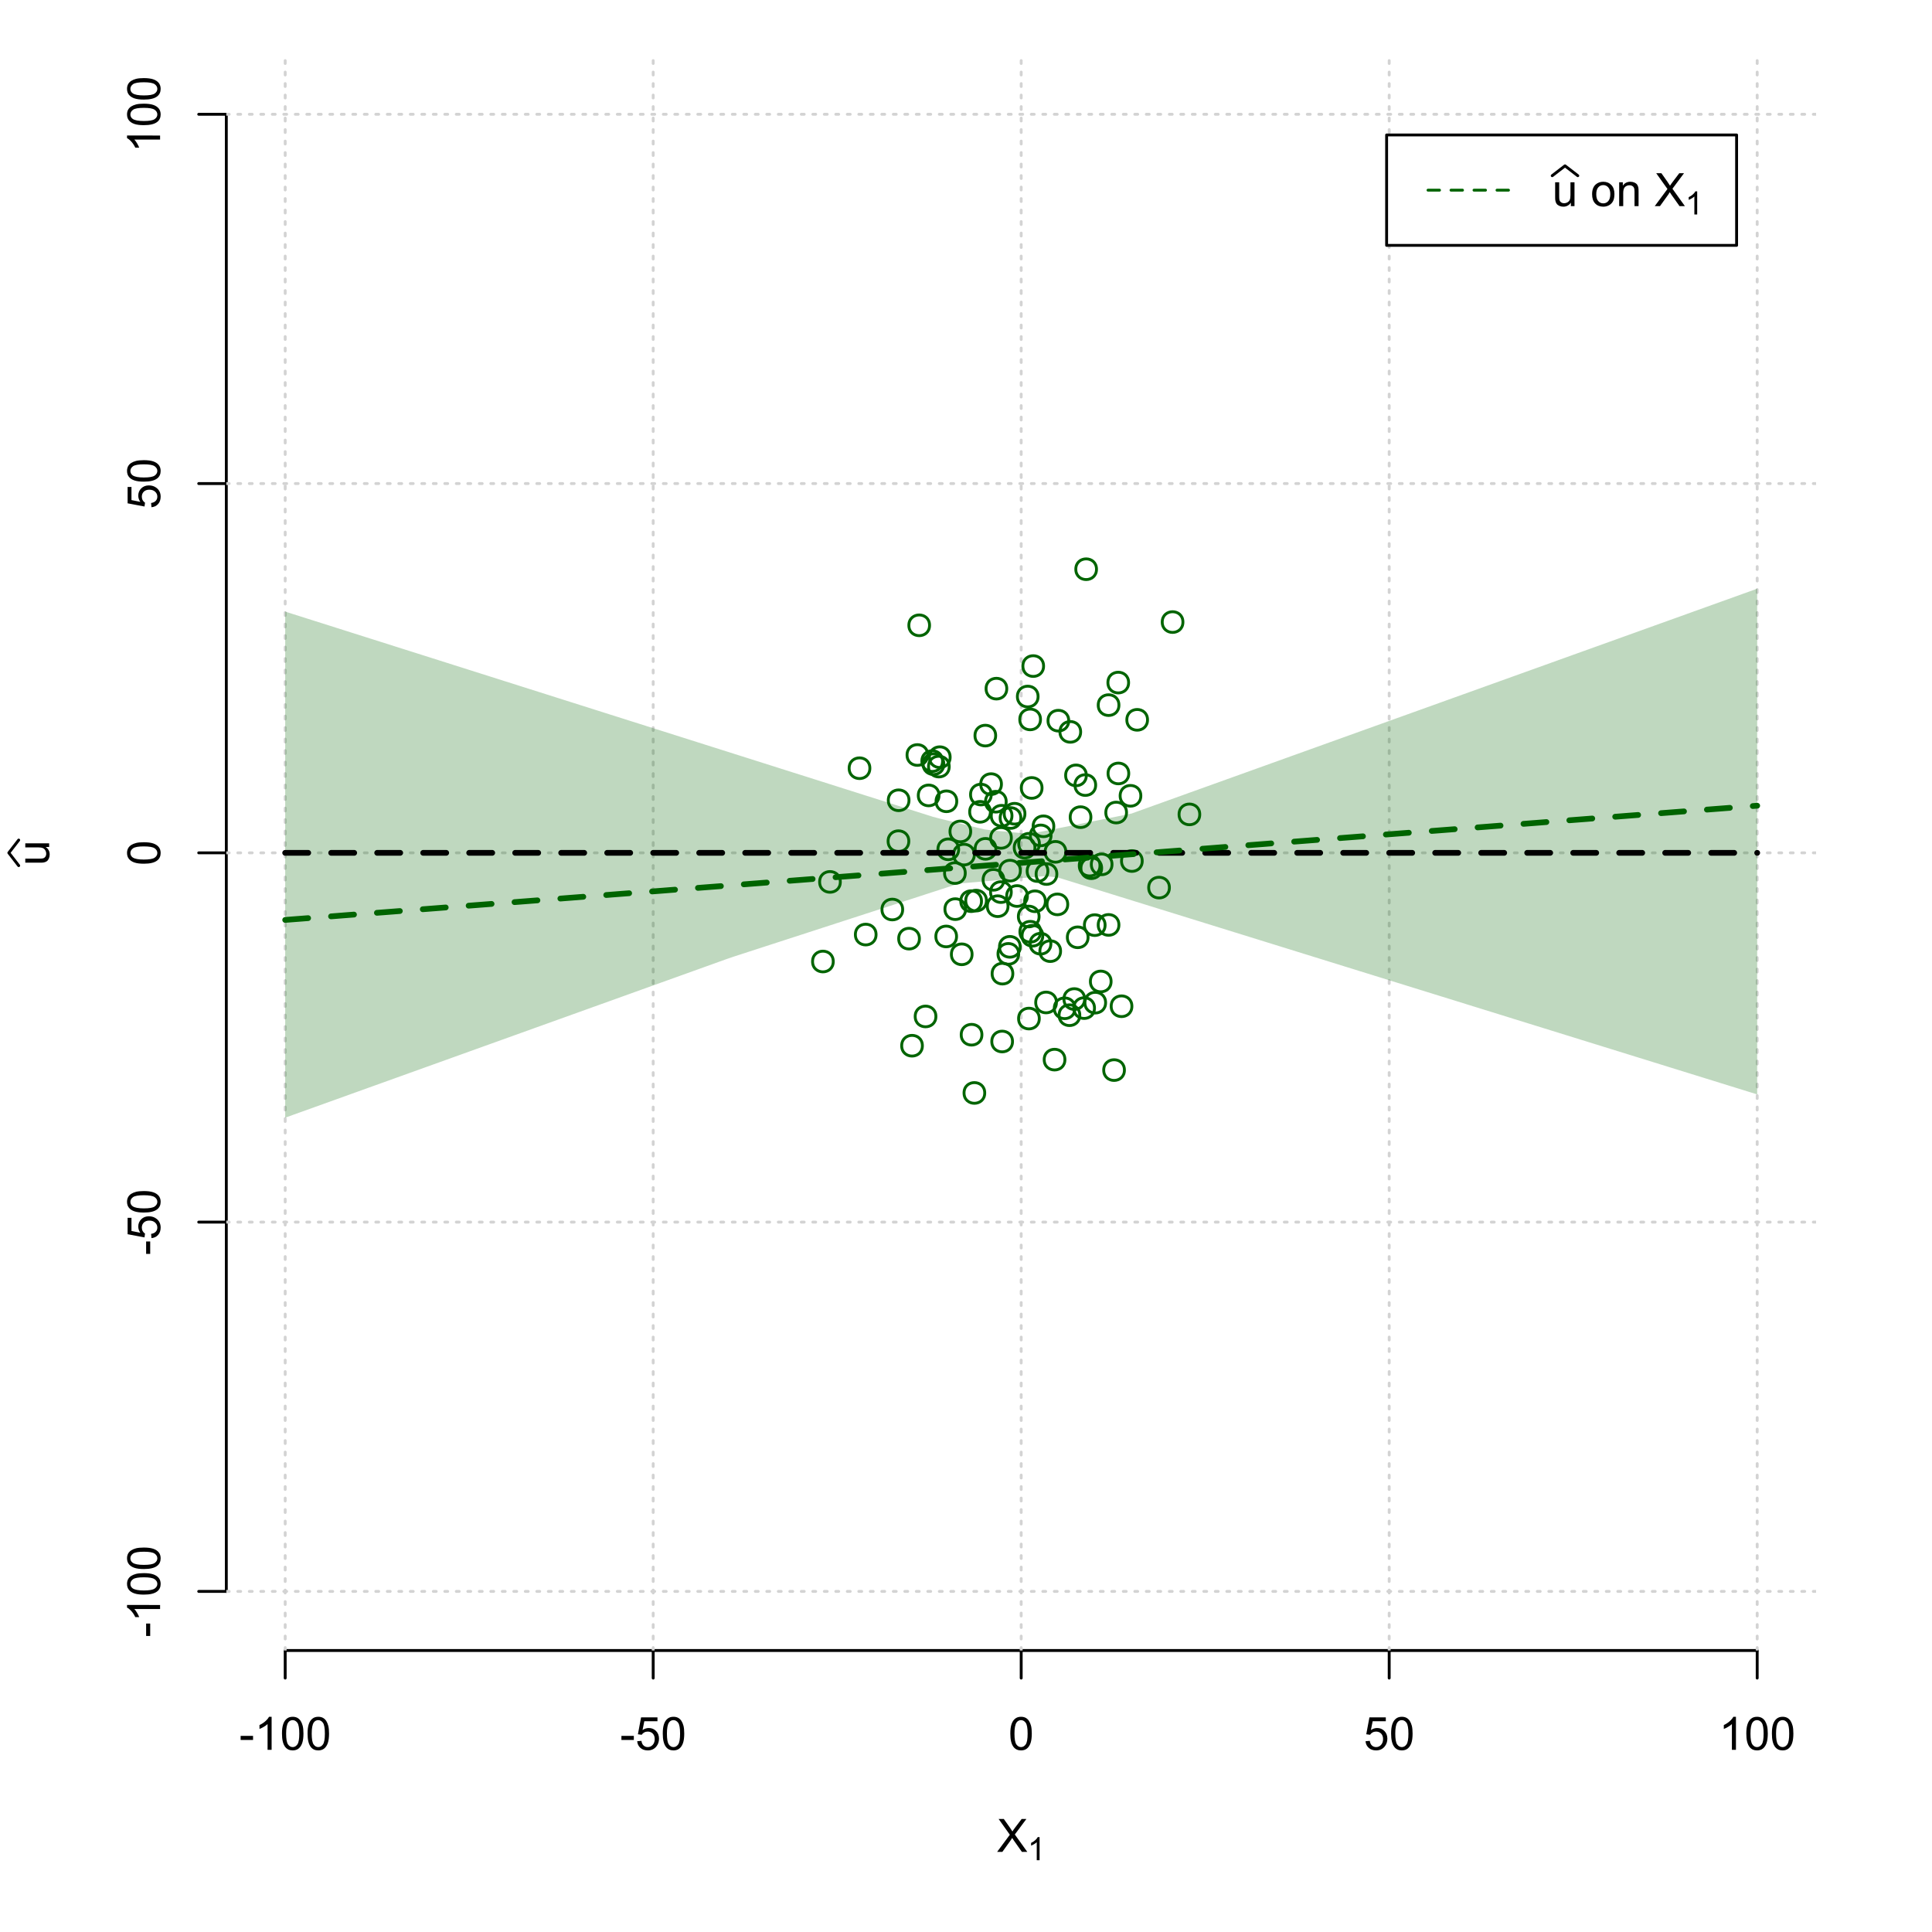 <?xml version="1.0" encoding="UTF-8"?>
<svg xmlns="http://www.w3.org/2000/svg" xmlns:xlink="http://www.w3.org/1999/xlink" width="504pt" height="504pt" viewBox="0 0 504 504" version="1.1">
<defs>
<g>
<symbol overflow="visible" id="glyph0-0">
<path style="stroke:none;" d="M 1.5 0 L 1.5 -7.5 L 7.5 -7.5 L 7.5 0 Z M 1.688 -0.188 L 7.312 -0.188 L 7.312 -7.312 L 1.688 -7.312 Z M 1.688 -0.188 "/>
</symbol>
<symbol overflow="visible" id="glyph0-1">
<path style="stroke:none;" d="M 0.055 0 L 3.375 -4.477 L 0.445 -8.59 L 1.797 -8.59 L 3.359 -6.387 C 3.68 -5.93 3.91 -5.578 4.047 -5.332 C 4.238 -5.645 4.465 -5.969 4.727 -6.312 L 6.457 -8.59 L 7.695 -8.59 L 4.676 -4.539 L 7.93 0 L 6.523 0 L 4.359 -3.062 C 4.238 -3.238 4.113 -3.43 3.984 -3.641 C 3.789 -3.324 3.652 -3.109 3.574 -2.992 L 1.418 0 Z M 0.055 0 "/>
</symbol>
<symbol overflow="visible" id="glyph0-2">
<path style="stroke:none;" d="M 0.383 -2.578 L 0.383 -3.641 L 3.621 -3.641 L 3.621 -2.578 Z M 0.383 -2.578 "/>
</symbol>
<symbol overflow="visible" id="glyph0-3">
<path style="stroke:none;" d="M 4.469 0 L 3.414 0 L 3.414 -6.719 C 3.16 -6.477 2.828 -6.234 2.414 -5.996 C 2 -5.75 1.629 -5.57 1.305 -5.449 L 1.305 -6.469 C 1.895 -6.742 2.41 -7.078 2.852 -7.477 C 3.293 -7.871 3.605 -8.254 3.789 -8.625 L 4.469 -8.625 Z M 4.469 0 "/>
</symbol>
<symbol overflow="visible" id="glyph0-4">
<path style="stroke:none;" d="M 0.5 -4.234 C 0.496 -5.246 0.602 -6.062 0.812 -6.688 C 1.02 -7.305 1.328 -7.785 1.742 -8.121 C 2.148 -8.457 2.668 -8.625 3.297 -8.625 C 3.758 -8.625 4.164 -8.531 4.512 -8.348 C 4.855 -8.16 5.141 -7.891 5.371 -7.543 C 5.594 -7.191 5.773 -6.766 5.906 -6.266 C 6.035 -5.762 6.098 -5.086 6.102 -4.234 C 6.098 -3.227 5.996 -2.414 5.789 -1.797 C 5.578 -1.176 5.266 -0.695 4.859 -0.359 C 4.445 -0.02 3.926 0.145 3.297 0.148 C 2.465 0.145 1.816 -0.148 1.348 -0.742 C 0.781 -1.457 0.496 -2.621 0.5 -4.234 Z M 1.582 -4.234 C 1.582 -2.824 1.746 -1.887 2.074 -1.418 C 2.402 -0.949 2.809 -0.715 3.297 -0.719 C 3.777 -0.715 4.184 -0.949 4.52 -1.422 C 4.848 -1.887 5.016 -2.824 5.016 -4.234 C 5.016 -5.648 4.848 -6.59 4.52 -7.055 C 4.184 -7.516 3.773 -7.746 3.289 -7.75 C 2.801 -7.746 2.414 -7.543 2.125 -7.137 C 1.762 -6.613 1.582 -5.645 1.582 -4.234 Z M 1.582 -4.234 "/>
</symbol>
<symbol overflow="visible" id="glyph0-5">
<path style="stroke:none;" d="M 0.5 -2.25 L 1.605 -2.344 C 1.684 -1.805 1.871 -1.398 2.176 -1.125 C 2.473 -0.852 2.836 -0.715 3.258 -0.719 C 3.766 -0.715 4.195 -0.906 4.547 -1.293 C 4.898 -1.672 5.074 -2.18 5.074 -2.82 C 5.074 -3.414 4.902 -3.891 4.566 -4.242 C 4.227 -4.59 3.785 -4.762 3.242 -4.766 C 2.898 -4.762 2.594 -4.684 2.32 -4.531 C 2.047 -4.375 1.832 -4.176 1.676 -3.93 L 0.688 -4.062 L 1.516 -8.473 L 5.789 -8.473 L 5.789 -7.465 L 2.359 -7.465 L 1.898 -5.156 C 2.414 -5.516 2.953 -5.695 3.523 -5.695 C 4.27 -5.695 4.902 -5.434 5.422 -4.914 C 5.934 -4.395 6.191 -3.727 6.195 -2.914 C 6.191 -2.133 5.965 -1.461 5.516 -0.898 C 4.961 -0.199 4.211 0.145 3.258 0.148 C 2.477 0.145 1.836 -0.07 1.344 -0.508 C 0.844 -0.941 0.562 -1.523 0.5 -2.25 Z M 0.5 -2.25 "/>
</symbol>
<symbol overflow="visible" id="glyph0-6">
<path style="stroke:none;" d="M 4.867 0 L 4.867 -0.914 C 4.379 -0.211 3.723 0.141 2.895 0.141 C 2.527 0.141 2.184 0.07 1.867 -0.07 C 1.547 -0.211 1.309 -0.387 1.156 -0.602 C 1 -0.812 0.895 -1.074 0.832 -1.383 C 0.785 -1.59 0.762 -1.918 0.766 -2.367 L 0.766 -6.223 L 1.82 -6.223 L 1.82 -2.773 C 1.816 -2.219 1.84 -1.848 1.887 -1.656 C 1.949 -1.379 2.09 -1.16 2.309 -1.004 C 2.523 -0.84 2.789 -0.762 3.105 -0.766 C 3.418 -0.762 3.715 -0.844 3.996 -1.008 C 4.273 -1.172 4.469 -1.391 4.586 -1.672 C 4.699 -1.949 4.758 -2.355 4.758 -2.891 L 4.758 -6.223 L 5.812 -6.223 L 5.812 0 Z M 4.867 0 "/>
</symbol>
<symbol overflow="visible" id="glyph0-7">
<path style="stroke:none;" d=""/>
</symbol>
<symbol overflow="visible" id="glyph0-8">
<path style="stroke:none;" d="M 0.398 -3.109 C 0.398 -4.262 0.719 -5.117 1.359 -5.672 C 1.895 -6.133 2.547 -6.363 3.316 -6.363 C 4.172 -6.363 4.871 -6.082 5.414 -5.52 C 5.953 -4.957 6.223 -4.184 6.227 -3.199 C 6.223 -2.398 6.102 -1.766 5.867 -1.309 C 5.625 -0.848 5.277 -0.492 4.82 -0.238 C 4.359 0.016 3.859 0.141 3.316 0.141 C 2.441 0.141 1.734 -0.137 1.203 -0.695 C 0.664 -1.254 0.398 -2.059 0.398 -3.109 Z M 1.484 -3.109 C 1.48 -2.309 1.656 -1.711 2.004 -1.32 C 2.348 -0.922 2.785 -0.727 3.316 -0.727 C 3.84 -0.727 4.273 -0.926 4.621 -1.324 C 4.969 -1.723 5.145 -2.328 5.145 -3.148 C 5.145 -3.914 4.969 -4.496 4.617 -4.895 C 4.266 -5.289 3.832 -5.488 3.316 -5.492 C 2.785 -5.488 2.348 -5.293 2.004 -4.898 C 1.656 -4.5 1.48 -3.902 1.484 -3.109 Z M 1.484 -3.109 "/>
</symbol>
<symbol overflow="visible" id="glyph0-9">
<path style="stroke:none;" d="M 0.789 0 L 0.789 -6.223 L 1.742 -6.223 L 1.742 -5.336 C 2.195 -6.02 2.855 -6.363 3.719 -6.363 C 4.09 -6.363 4.434 -6.293 4.754 -6.16 C 5.066 -6.023 5.305 -5.848 5.461 -5.633 C 5.617 -5.41 5.727 -5.152 5.789 -4.852 C 5.828 -4.656 5.848 -4.312 5.848 -3.828 L 5.848 0 L 4.793 0 L 4.793 -3.785 C 4.793 -4.215 4.75 -4.535 4.668 -4.75 C 4.586 -4.961 4.441 -5.129 4.234 -5.258 C 4.023 -5.383 3.777 -5.449 3.5 -5.449 C 3.047 -5.449 2.66 -5.305 2.332 -5.02 C 2.004 -4.734 1.84 -4.195 1.844 -3.398 L 1.844 0 Z M 0.789 0 "/>
</symbol>
<symbol overflow="visible" id="glyph1-0">
<path style="stroke:none;" d="M 1.051 0 L 1.051 -5.25 L 5.25 -5.25 L 5.25 0 Z M 1.18 -0.133 L 5.117 -0.133 L 5.117 -5.117 L 1.18 -5.117 Z M 1.18 -0.133 "/>
</symbol>
<symbol overflow="visible" id="glyph1-1">
<path style="stroke:none;" d="M 3.129 0 L 2.391 0 L 2.391 -4.703 C 2.211 -4.531 1.977 -4.363 1.691 -4.195 C 1.398 -4.023 1.141 -3.895 0.914 -3.812 L 0.914 -4.527 C 1.328 -4.719 1.688 -4.953 1.996 -5.234 C 2.305 -5.508 2.523 -5.777 2.652 -6.039 L 3.129 -6.039 Z M 3.129 0 "/>
</symbol>
<symbol overflow="visible" id="glyph2-0">
<path style="stroke:none;" d="M 0 -1.5 L -7.5 -1.5 L -7.5 -7.5 L 0 -7.5 Z M -0.188 -1.688 L -0.188 -7.312 L -7.312 -7.312 L -7.312 -1.688 Z M -0.188 -1.688 "/>
</symbol>
<symbol overflow="visible" id="glyph2-1">
<path style="stroke:none;" d="M 0 -4.867 L -0.914 -4.867 C -0.211 -4.379 0.141 -3.723 0.141 -2.895 C 0.141 -2.527 0.07 -2.184 -0.07 -1.867 C -0.211 -1.547 -0.387 -1.309 -0.598 -1.156 C -0.809 -1 -1.07 -0.895 -1.383 -0.832 C -1.59 -0.789 -1.918 -0.766 -2.367 -0.77 L -6.223 -0.77 L -6.223 -1.824 L -2.773 -1.824 C -2.219 -1.82 -1.848 -1.844 -1.656 -1.887 C -1.379 -1.949 -1.16 -2.09 -1.004 -2.309 C -0.84 -2.523 -0.762 -2.789 -0.766 -3.105 C -0.762 -3.418 -0.844 -3.715 -1.008 -3.996 C -1.172 -4.273 -1.391 -4.469 -1.672 -4.586 C -1.945 -4.699 -2.352 -4.758 -2.887 -4.758 L -6.223 -4.758 L -6.223 -5.812 L 0 -5.812 Z M 0 -4.867 "/>
</symbol>
<symbol overflow="visible" id="glyph2-2">
<path style="stroke:none;" d="M -2.578 -0.383 L -3.641 -0.383 L -3.641 -3.621 L -2.578 -3.621 Z M -2.578 -0.383 "/>
</symbol>
<symbol overflow="visible" id="glyph2-3">
<path style="stroke:none;" d="M 0 -4.469 L 0 -3.414 L -6.719 -3.418 C -6.477 -3.16 -6.234 -2.828 -5.996 -2.418 C -5.75 -2.004 -5.57 -1.633 -5.449 -1.309 L -6.469 -1.309 C -6.742 -1.895 -7.078 -2.41 -7.477 -2.852 C -7.871 -3.293 -8.254 -3.605 -8.625 -3.793 L -8.625 -4.473 Z M 0 -4.469 "/>
</symbol>
<symbol overflow="visible" id="glyph2-4">
<path style="stroke:none;" d="M -4.234 -0.5 C -5.246 -0.496 -6.062 -0.602 -6.688 -0.812 C -7.305 -1.02 -7.785 -1.328 -8.121 -1.742 C -8.457 -2.152 -8.625 -2.672 -8.625 -3.301 C -8.625 -3.758 -8.531 -4.164 -8.348 -4.512 C -8.16 -4.859 -7.891 -5.145 -7.543 -5.371 C -7.191 -5.594 -6.766 -5.773 -6.266 -5.906 C -5.762 -6.035 -5.086 -6.098 -4.234 -6.102 C -3.223 -6.098 -2.41 -5.996 -1.793 -5.789 C -1.176 -5.578 -0.695 -5.266 -0.359 -4.859 C -0.02 -4.445 0.145 -3.926 0.148 -3.297 C 0.145 -2.465 -0.148 -1.816 -0.742 -1.348 C -1.457 -0.781 -2.621 -0.496 -4.234 -0.5 Z M -4.234 -1.582 C -2.824 -1.582 -1.887 -1.746 -1.418 -2.074 C -0.949 -2.402 -0.715 -2.809 -0.719 -3.297 C -0.715 -3.777 -0.949 -4.184 -1.422 -4.52 C -1.887 -4.848 -2.824 -5.016 -4.234 -5.016 C -5.648 -5.016 -6.59 -4.848 -7.055 -4.52 C -7.516 -4.188 -7.746 -3.777 -7.75 -3.289 C -7.746 -2.801 -7.543 -2.414 -7.137 -2.129 C -6.613 -1.762 -5.645 -1.582 -4.234 -1.582 Z M -4.234 -1.582 "/>
</symbol>
<symbol overflow="visible" id="glyph2-5">
<path style="stroke:none;" d="M -2.25 -0.5 L -2.344 -1.605 C -1.805 -1.684 -1.398 -1.871 -1.125 -2.176 C -0.852 -2.473 -0.715 -2.836 -0.719 -3.258 C -0.715 -3.766 -0.906 -4.195 -1.293 -4.547 C -1.672 -4.898 -2.18 -5.074 -2.816 -5.074 C -3.414 -5.074 -3.891 -4.902 -4.242 -4.566 C -4.59 -4.227 -4.762 -3.785 -4.766 -3.242 C -4.762 -2.898 -4.684 -2.594 -4.531 -2.32 C -4.375 -2.047 -4.176 -1.832 -3.93 -1.676 L -4.062 -0.688 L -8.473 -1.52 L -8.473 -5.789 L -7.465 -5.789 L -7.465 -2.363 L -5.156 -1.898 C -5.516 -2.414 -5.695 -2.953 -5.695 -3.523 C -5.695 -4.27 -5.434 -4.902 -4.914 -5.422 C -4.395 -5.934 -3.727 -6.191 -2.91 -6.195 C -2.133 -6.191 -1.461 -5.965 -0.895 -5.516 C -0.199 -4.961 0.145 -4.211 0.148 -3.258 C 0.145 -2.477 -0.07 -1.836 -0.508 -1.344 C -0.941 -0.848 -1.523 -0.566 -2.25 -0.5 Z M -2.25 -0.5 "/>
</symbol>
</g>
<clipPath id="clip1">
  <path d="M 74 14.398 L 75 14.398 L 75 430.559 L 74 430.559 Z M 74 14.398 "/>
</clipPath>
<clipPath id="clip2">
  <path d="M 170 14.398 L 171 14.398 L 171 430.559 L 170 430.559 Z M 170 14.398 "/>
</clipPath>
<clipPath id="clip3">
  <path d="M 266 14.398 L 267 14.398 L 267 430.559 L 266 430.559 Z M 266 14.398 "/>
</clipPath>
<clipPath id="clip4">
  <path d="M 362 14.398 L 363 14.398 L 363 430.559 L 362 430.559 Z M 362 14.398 "/>
</clipPath>
<clipPath id="clip5">
  <path d="M 458 14.398 L 459 14.398 L 459 430.559 L 458 430.559 Z M 458 14.398 "/>
</clipPath>
<clipPath id="clip6">
  <path d="M 59.039 414 L 473.758 414 L 473.758 416 L 59.039 416 Z M 59.039 414 "/>
</clipPath>
<clipPath id="clip7">
  <path d="M 59.039 318 L 473.758 318 L 473.758 320 L 59.039 320 Z M 59.039 318 "/>
</clipPath>
<clipPath id="clip8">
  <path d="M 59.039 222 L 473.758 222 L 473.758 223 L 59.039 223 Z M 59.039 222 "/>
</clipPath>
<clipPath id="clip9">
  <path d="M 59.039 125 L 473.758 125 L 473.758 127 L 59.039 127 Z M 59.039 125 "/>
</clipPath>
<clipPath id="clip10">
  <path d="M 59.039 29 L 473.758 29 L 473.758 31 L 59.039 31 Z M 59.039 29 "/>
</clipPath>
</defs>
<g id="surface3456">
<rect x="0" y="0" width="504" height="504" style="fill:rgb(100%,100%,100%);fill-opacity:1;stroke:none;"/>
<g style="fill:rgb(0%,0%,0%);fill-opacity:1;">
  <use xlink:href="#glyph0-1" x="260.062" y="483.102"/>
</g>
<g style="fill:rgb(0%,0%,0%);fill-opacity:1;">
  <use xlink:href="#glyph1-1" x="268.066" y="485.281"/>
</g>
<g style="fill:rgb(0%,0%,0%);fill-opacity:1;">
  <use xlink:href="#glyph2-1" x="12.82" y="225.816"/>
</g>
<path style="fill:none;stroke-width:0.75;stroke-linecap:round;stroke-linejoin:round;stroke:rgb(0%,0%,0%);stroke-opacity:1;stroke-miterlimit:10;" d="M 4.879 225.816 L 2.301 222.48 L 4.879 219.145 "/>
<path style="fill:none;stroke-width:0.75;stroke-linecap:round;stroke-linejoin:round;stroke:rgb(0%,0%,0%);stroke-opacity:1;stroke-miterlimit:10;" d="M 74.398 430.559 L 458.398 430.559 "/>
<path style="fill:none;stroke-width:0.75;stroke-linecap:round;stroke-linejoin:round;stroke:rgb(0%,0%,0%);stroke-opacity:1;stroke-miterlimit:10;" d="M 74.398 430.559 L 74.398 437.762 "/>
<path style="fill:none;stroke-width:0.75;stroke-linecap:round;stroke-linejoin:round;stroke:rgb(0%,0%,0%);stroke-opacity:1;stroke-miterlimit:10;" d="M 170.398 430.559 L 170.398 437.762 "/>
<path style="fill:none;stroke-width:0.75;stroke-linecap:round;stroke-linejoin:round;stroke:rgb(0%,0%,0%);stroke-opacity:1;stroke-miterlimit:10;" d="M 266.398 430.559 L 266.398 437.762 "/>
<path style="fill:none;stroke-width:0.75;stroke-linecap:round;stroke-linejoin:round;stroke:rgb(0%,0%,0%);stroke-opacity:1;stroke-miterlimit:10;" d="M 362.398 430.559 L 362.398 437.762 "/>
<path style="fill:none;stroke-width:0.75;stroke-linecap:round;stroke-linejoin:round;stroke:rgb(0%,0%,0%);stroke-opacity:1;stroke-miterlimit:10;" d="M 458.398 430.559 L 458.398 437.762 "/>
<g style="fill:rgb(0%,0%,0%);fill-opacity:1;">
  <use xlink:href="#glyph0-2" x="62.391" y="456.48"/>
  <use xlink:href="#glyph0-3" x="66.387" y="456.48"/>
  <use xlink:href="#glyph0-4" x="73.061" y="456.48"/>
  <use xlink:href="#glyph0-4" x="79.734" y="456.48"/>
</g>
<g style="fill:rgb(0%,0%,0%);fill-opacity:1;">
  <use xlink:href="#glyph0-2" x="161.727" y="456.48"/>
  <use xlink:href="#glyph0-5" x="165.723" y="456.48"/>
  <use xlink:href="#glyph0-4" x="172.396" y="456.48"/>
</g>
<g style="fill:rgb(0%,0%,0%);fill-opacity:1;">
  <use xlink:href="#glyph0-4" x="263.062" y="456.48"/>
</g>
<g style="fill:rgb(0%,0%,0%);fill-opacity:1;">
  <use xlink:href="#glyph0-5" x="355.727" y="456.48"/>
  <use xlink:href="#glyph0-4" x="362.4" y="456.48"/>
</g>
<g style="fill:rgb(0%,0%,0%);fill-opacity:1;">
  <use xlink:href="#glyph0-3" x="448.387" y="456.48"/>
  <use xlink:href="#glyph0-4" x="455.061" y="456.48"/>
  <use xlink:href="#glyph0-4" x="461.734" y="456.48"/>
</g>
<path style="fill:none;stroke-width:0.75;stroke-linecap:round;stroke-linejoin:round;stroke:rgb(0%,0%,0%);stroke-opacity:1;stroke-miterlimit:10;" d="M 59.039 415.148 L 59.039 29.812 "/>
<path style="fill:none;stroke-width:0.75;stroke-linecap:round;stroke-linejoin:round;stroke:rgb(0%,0%,0%);stroke-opacity:1;stroke-miterlimit:10;" d="M 59.039 415.148 L 51.84 415.148 "/>
<path style="fill:none;stroke-width:0.75;stroke-linecap:round;stroke-linejoin:round;stroke:rgb(0%,0%,0%);stroke-opacity:1;stroke-miterlimit:10;" d="M 59.039 318.812 L 51.84 318.812 "/>
<path style="fill:none;stroke-width:0.75;stroke-linecap:round;stroke-linejoin:round;stroke:rgb(0%,0%,0%);stroke-opacity:1;stroke-miterlimit:10;" d="M 59.039 222.48 L 51.84 222.48 "/>
<path style="fill:none;stroke-width:0.75;stroke-linecap:round;stroke-linejoin:round;stroke:rgb(0%,0%,0%);stroke-opacity:1;stroke-miterlimit:10;" d="M 59.039 126.148 L 51.84 126.148 "/>
<path style="fill:none;stroke-width:0.75;stroke-linecap:round;stroke-linejoin:round;stroke:rgb(0%,0%,0%);stroke-opacity:1;stroke-miterlimit:10;" d="M 59.039 29.812 L 51.84 29.812 "/>
<g style="fill:rgb(0%,0%,0%);fill-opacity:1;">
  <use xlink:href="#glyph2-2" x="41.762" y="427.156"/>
  <use xlink:href="#glyph2-3" x="41.762" y="423.16"/>
  <use xlink:href="#glyph2-4" x="41.762" y="416.486"/>
  <use xlink:href="#glyph2-4" x="41.762" y="409.812"/>
</g>
<g style="fill:rgb(0%,0%,0%);fill-opacity:1;">
  <use xlink:href="#glyph2-2" x="41.762" y="327.484"/>
  <use xlink:href="#glyph2-5" x="41.762" y="323.488"/>
  <use xlink:href="#glyph2-4" x="41.762" y="316.814"/>
</g>
<g style="fill:rgb(0%,0%,0%);fill-opacity:1;">
  <use xlink:href="#glyph2-4" x="41.762" y="225.816"/>
</g>
<g style="fill:rgb(0%,0%,0%);fill-opacity:1;">
  <use xlink:href="#glyph2-5" x="41.762" y="132.82"/>
  <use xlink:href="#glyph2-4" x="41.762" y="126.146"/>
</g>
<g style="fill:rgb(0%,0%,0%);fill-opacity:1;">
  <use xlink:href="#glyph2-3" x="41.762" y="39.824"/>
  <use xlink:href="#glyph2-4" x="41.762" y="33.15"/>
  <use xlink:href="#glyph2-4" x="41.762" y="26.477"/>
</g>
<g clip-path="url(#clip1)" clip-rule="nonzero">
<path style="fill:none;stroke-width:0.75;stroke-linecap:round;stroke-linejoin:round;stroke:rgb(82.745%,82.745%,82.745%);stroke-opacity:1;stroke-dasharray:0.75,2.25;stroke-miterlimit:10;" d="M 74.398 430.559 L 74.398 14.398 "/>
</g>
<g clip-path="url(#clip2)" clip-rule="nonzero">
<path style="fill:none;stroke-width:0.75;stroke-linecap:round;stroke-linejoin:round;stroke:rgb(82.745%,82.745%,82.745%);stroke-opacity:1;stroke-dasharray:0.75,2.25;stroke-miterlimit:10;" d="M 170.398 430.559 L 170.398 14.398 "/>
</g>
<g clip-path="url(#clip3)" clip-rule="nonzero">
<path style="fill:none;stroke-width:0.75;stroke-linecap:round;stroke-linejoin:round;stroke:rgb(82.745%,82.745%,82.745%);stroke-opacity:1;stroke-dasharray:0.75,2.25;stroke-miterlimit:10;" d="M 266.398 430.559 L 266.398 14.398 "/>
</g>
<g clip-path="url(#clip4)" clip-rule="nonzero">
<path style="fill:none;stroke-width:0.75;stroke-linecap:round;stroke-linejoin:round;stroke:rgb(82.745%,82.745%,82.745%);stroke-opacity:1;stroke-dasharray:0.75,2.25;stroke-miterlimit:10;" d="M 362.398 430.559 L 362.398 14.398 "/>
</g>
<g clip-path="url(#clip5)" clip-rule="nonzero">
<path style="fill:none;stroke-width:0.75;stroke-linecap:round;stroke-linejoin:round;stroke:rgb(82.745%,82.745%,82.745%);stroke-opacity:1;stroke-dasharray:0.75,2.25;stroke-miterlimit:10;" d="M 458.398 430.559 L 458.398 14.398 "/>
</g>
<g clip-path="url(#clip6)" clip-rule="nonzero">
<path style="fill:none;stroke-width:0.75;stroke-linecap:round;stroke-linejoin:round;stroke:rgb(82.745%,82.745%,82.745%);stroke-opacity:1;stroke-dasharray:0.75,2.25;stroke-miterlimit:10;" d="M 59.039 415.148 L 473.762 415.148 "/>
</g>
<g clip-path="url(#clip7)" clip-rule="nonzero">
<path style="fill:none;stroke-width:0.75;stroke-linecap:round;stroke-linejoin:round;stroke:rgb(82.745%,82.745%,82.745%);stroke-opacity:1;stroke-dasharray:0.75,2.25;stroke-miterlimit:10;" d="M 59.039 318.812 L 473.762 318.812 "/>
</g>
<g clip-path="url(#clip8)" clip-rule="nonzero">
<path style="fill:none;stroke-width:0.75;stroke-linecap:round;stroke-linejoin:round;stroke:rgb(82.745%,82.745%,82.745%);stroke-opacity:1;stroke-dasharray:0.75,2.25;stroke-miterlimit:10;" d="M 59.039 222.48 L 473.762 222.48 "/>
</g>
<g clip-path="url(#clip9)" clip-rule="nonzero">
<path style="fill:none;stroke-width:0.75;stroke-linecap:round;stroke-linejoin:round;stroke:rgb(82.745%,82.745%,82.745%);stroke-opacity:1;stroke-dasharray:0.75,2.25;stroke-miterlimit:10;" d="M 59.039 126.148 L 473.762 126.148 "/>
</g>
<g clip-path="url(#clip10)" clip-rule="nonzero">
<path style="fill:none;stroke-width:0.75;stroke-linecap:round;stroke-linejoin:round;stroke:rgb(82.745%,82.745%,82.745%);stroke-opacity:1;stroke-dasharray:0.75,2.25;stroke-miterlimit:10;" d="M 59.039 29.812 L 473.762 29.812 "/>
</g>
<path style=" stroke:none;fill-rule:nonzero;fill:rgb(0%,39.216%,0%);fill-opacity:0.251;" d="M 74.398 98.719 L 74.398 159.547 L 76.32 160.156 L 78.238 160.766 L 80.16 161.371 L 82.078 161.98 L 84 162.59 L 85.922 163.195 L 87.84 163.805 L 89.762 164.414 L 91.68 165.023 L 93.602 165.629 L 95.52 166.238 L 97.441 166.848 L 99.359 167.453 L 101.281 168.062 L 103.199 168.672 L 105.121 169.281 L 107.039 169.887 L 108.961 170.496 L 110.879 171.105 L 112.801 171.711 L 114.719 172.32 L 116.641 172.93 L 118.559 173.539 L 120.48 174.145 L 122.398 174.754 L 124.32 175.363 L 126.238 175.969 L 128.16 176.578 L 130.078 177.188 L 132 177.797 L 133.922 178.402 L 135.84 179.012 L 137.762 179.621 L 139.68 180.227 L 141.602 180.836 L 143.52 181.445 L 145.441 182.055 L 147.359 182.66 L 149.281 183.27 L 151.199 183.879 L 153.121 184.484 L 155.039 185.094 L 156.961 185.703 L 158.879 186.312 L 160.801 186.918 L 162.719 187.527 L 164.641 188.137 L 166.559 188.742 L 168.48 189.352 L 170.398 189.961 L 172.32 190.57 L 174.238 191.176 L 176.16 191.785 L 178.078 192.395 L 180 193 L 181.922 193.609 L 183.84 194.219 L 185.762 194.828 L 187.68 195.434 L 189.602 196.043 L 191.52 196.652 L 193.441 197.262 L 195.359 197.867 L 197.281 198.477 L 199.199 199.086 L 201.121 199.691 L 203.039 200.301 L 204.961 200.91 L 206.879 201.52 L 208.801 202.125 L 210.719 202.734 L 212.641 203.344 L 214.559 203.949 L 216.48 204.559 L 218.398 205.168 L 220.32 205.777 L 222.238 206.383 L 224.16 206.992 L 226.078 207.602 L 228 208.207 L 229.922 208.816 L 231.84 209.426 L 233.762 210.035 L 235.68 210.641 L 237.602 211.25 L 239.52 211.859 L 241.441 212.465 L 243.359 213.074 L 245.281 213.578 L 247.199 214.043 L 249.121 214.504 L 251.039 214.969 L 252.961 215.43 L 254.879 215.895 L 256.801 216.355 L 258.719 216.617 L 260.641 216.793 L 262.559 216.969 L 264.48 217.145 L 266.398 217.32 L 268.32 217.477 L 270.238 217.238 L 272.16 216.852 L 274.078 216.469 L 276 216.082 L 277.922 215.699 L 279.84 215.316 L 281.762 214.93 L 283.68 214.547 L 285.602 214.16 L 287.52 213.777 L 289.441 213.391 L 291.359 213.008 L 293.281 212.621 L 295.199 212.223 L 297.121 211.531 L 299.039 210.84 L 300.961 210.152 L 302.879 209.461 L 304.801 208.77 L 306.719 208.082 L 308.641 207.391 L 310.559 206.699 L 312.48 206.012 L 314.398 205.32 L 316.32 204.629 L 318.238 203.941 L 320.16 203.25 L 322.078 202.562 L 325.922 201.18 L 327.84 200.492 L 329.762 199.801 L 331.68 199.109 L 333.602 198.422 L 335.52 197.73 L 337.441 197.039 L 339.359 196.352 L 341.281 195.66 L 343.199 194.973 L 345.121 194.281 L 347.039 193.59 L 348.961 192.902 L 350.879 192.211 L 352.801 191.52 L 354.719 190.832 L 356.641 190.141 L 358.559 189.449 L 360.48 188.762 L 362.398 188.07 L 364.32 187.379 L 366.238 186.691 L 368.16 186 L 370.078 185.312 L 373.922 183.93 L 375.84 183.242 L 377.762 182.551 L 379.68 181.859 L 381.602 181.172 L 383.52 180.48 L 385.441 179.789 L 387.359 179.102 L 389.281 178.41 L 391.199 177.723 L 393.121 177.031 L 395.039 176.34 L 396.961 175.652 L 398.879 174.961 L 400.801 174.27 L 402.719 173.582 L 404.641 172.891 L 406.559 172.199 L 408.48 171.512 L 410.398 170.82 L 412.32 170.129 L 414.238 169.441 L 416.16 168.75 L 418.078 168.062 L 421.922 166.68 L 423.84 165.992 L 425.762 165.301 L 427.68 164.609 L 429.602 163.922 L 431.52 163.23 L 433.441 162.539 L 435.359 161.852 L 437.281 161.16 L 439.199 160.473 L 441.121 159.781 L 443.039 159.09 L 444.961 158.402 L 446.879 157.711 L 448.801 157.02 L 450.719 156.332 L 452.641 155.641 L 454.559 154.949 L 456.48 154.262 L 458.398 153.57 L 458.398 84.57 L 458.398 345.059 L 458.398 285.496 L 456.48 284.902 L 454.559 284.305 L 452.641 283.711 L 450.719 283.113 L 448.801 282.52 L 446.879 281.922 L 444.961 281.328 L 443.039 280.73 L 441.121 280.137 L 439.199 279.543 L 437.281 278.945 L 435.359 278.352 L 433.441 277.754 L 431.52 277.16 L 429.602 276.562 L 427.68 275.969 L 425.762 275.371 L 423.84 274.777 L 421.922 274.18 L 420 273.586 L 418.078 272.988 L 416.16 272.395 L 414.238 271.797 L 412.32 271.203 L 410.398 270.605 L 408.48 270.012 L 406.559 269.414 L 404.641 268.82 L 402.719 268.223 L 400.801 267.629 L 398.879 267.035 L 396.961 266.438 L 395.039 265.844 L 393.121 265.246 L 391.199 264.652 L 389.281 264.055 L 387.359 263.461 L 385.441 262.863 L 383.52 262.27 L 381.602 261.672 L 379.68 261.078 L 377.762 260.48 L 375.84 259.887 L 373.922 259.289 L 372 258.695 L 370.078 258.098 L 368.16 257.504 L 366.238 256.906 L 364.32 256.312 L 362.398 255.719 L 360.48 255.121 L 358.559 254.527 L 356.641 253.93 L 354.719 253.336 L 352.801 252.738 L 350.879 252.145 L 348.961 251.547 L 347.039 250.953 L 345.121 250.355 L 343.199 249.762 L 341.281 249.164 L 339.359 248.57 L 337.441 247.973 L 335.52 247.379 L 333.602 246.781 L 331.68 246.188 L 329.762 245.59 L 327.84 244.996 L 325.922 244.402 L 324 243.805 L 322.078 243.211 L 320.16 242.613 L 318.238 242.02 L 316.32 241.422 L 314.398 240.828 L 312.48 240.23 L 310.559 239.637 L 308.641 239.039 L 306.719 238.445 L 304.801 237.848 L 302.879 237.254 L 300.961 236.656 L 299.039 236.062 L 297.121 235.465 L 295.199 234.871 L 293.281 234.273 L 291.359 233.68 L 289.441 233.082 L 287.52 232.488 L 285.602 231.895 L 283.68 231.297 L 281.762 230.703 L 279.84 230.105 L 277.922 229.512 L 276 228.914 L 274.078 228.688 L 272.16 228.582 L 270.238 228.75 L 268.32 228.918 L 266.398 229.082 L 264.48 229.25 L 262.559 229.414 L 260.641 229.582 L 258.719 229.75 L 256.801 229.914 L 254.879 230.082 L 252.961 230.246 L 251.039 230.414 L 249.121 230.824 L 247.199 231.449 L 245.281 232.07 L 243.359 232.695 L 241.441 233.316 L 239.52 233.941 L 237.602 234.562 L 235.68 235.188 L 233.762 235.809 L 231.84 236.434 L 229.922 237.055 L 228 237.68 L 226.078 238.301 L 224.16 238.926 L 222.238 239.547 L 220.32 240.172 L 218.398 240.793 L 216.48 241.418 L 214.559 242.039 L 212.641 242.664 L 210.719 243.285 L 208.801 243.91 L 206.879 244.531 L 204.961 245.156 L 203.039 245.777 L 201.121 246.402 L 199.199 247.023 L 197.281 247.648 L 195.359 248.27 L 193.441 248.895 L 191.52 249.516 L 189.602 250.172 L 187.68 250.859 L 185.762 251.551 L 183.84 252.242 L 181.922 252.93 L 178.078 254.312 L 176.16 255 L 174.238 255.691 L 172.32 256.379 L 170.398 257.07 L 168.48 257.762 L 166.559 258.449 L 164.641 259.141 L 162.719 259.832 L 160.801 260.52 L 158.879 261.211 L 156.961 261.902 L 155.039 262.59 L 153.121 263.281 L 151.199 263.973 L 149.281 264.66 L 147.359 265.352 L 145.441 266.039 L 143.52 266.73 L 141.602 267.422 L 139.68 268.109 L 137.762 268.801 L 135.84 269.492 L 133.922 270.18 L 130.078 271.562 L 128.16 272.25 L 126.238 272.941 L 124.32 273.629 L 122.398 274.32 L 120.48 275.012 L 118.559 275.699 L 116.641 276.391 L 114.719 277.082 L 112.801 277.77 L 110.879 278.461 L 108.961 279.152 L 107.039 279.84 L 105.121 280.531 L 103.199 281.223 L 101.281 281.91 L 99.359 282.602 L 97.441 283.289 L 95.52 283.98 L 93.602 284.672 L 91.68 285.359 L 89.762 286.051 L 87.84 286.742 L 85.922 287.43 L 82.078 288.812 L 80.16 289.5 L 78.238 290.191 L 76.32 290.879 L 74.398 291.57 L 74.398 360.57 Z M 74.398 98.719 "/>
<path style="fill:none;stroke-width:0.75;stroke-linecap:round;stroke-linejoin:round;stroke:rgb(0%,39.216%,0%);stroke-opacity:1;stroke-miterlimit:10;" d="M 244.148 265.16 C 244.148 268.762 238.746 268.762 238.746 265.16 C 238.746 261.562 244.148 261.562 244.148 265.16 "/>
<path style="fill:none;stroke-width:0.75;stroke-linecap:round;stroke-linejoin:round;stroke:rgb(0%,39.216%,0%);stroke-opacity:1;stroke-miterlimit:10;" d="M 288.285 241.336 C 288.285 244.938 282.887 244.938 282.887 241.336 C 282.887 237.738 288.285 237.738 288.285 241.336 "/>
<path style="fill:none;stroke-width:0.75;stroke-linecap:round;stroke-linejoin:round;stroke:rgb(0%,39.216%,0%);stroke-opacity:1;stroke-miterlimit:10;" d="M 237.082 219.434 C 237.082 223.035 231.68 223.035 231.68 219.434 C 231.68 215.836 237.082 215.836 237.082 219.434 "/>
<path style="fill:none;stroke-width:0.75;stroke-linecap:round;stroke-linejoin:round;stroke:rgb(0%,39.216%,0%);stroke-opacity:1;stroke-miterlimit:10;" d="M 288.418 261.566 C 288.418 265.164 283.02 265.164 283.02 261.566 C 283.02 257.965 288.418 257.965 288.418 261.566 "/>
<path style="fill:none;stroke-width:0.75;stroke-linecap:round;stroke-linejoin:round;stroke:rgb(0%,39.216%,0%);stroke-opacity:1;stroke-miterlimit:10;" d="M 275.59 261.512 C 275.59 265.113 270.188 265.113 270.188 261.512 C 270.188 257.91 275.59 257.91 275.59 261.512 "/>
<path style="fill:none;stroke-width:0.75;stroke-linecap:round;stroke-linejoin:round;stroke:rgb(0%,39.216%,0%);stroke-opacity:1;stroke-miterlimit:10;" d="M 297.973 224.613 C 297.973 228.215 292.57 228.215 292.57 224.613 C 292.57 221.016 297.973 221.016 297.973 224.613 "/>
<path style="fill:none;stroke-width:0.75;stroke-linecap:round;stroke-linejoin:round;stroke:rgb(0%,39.216%,0%);stroke-opacity:1;stroke-miterlimit:10;" d="M 262.965 236.398 C 262.965 240 257.562 240 257.562 236.398 C 257.562 232.797 262.965 232.797 262.965 236.398 "/>
<path style="fill:none;stroke-width:0.75;stroke-linecap:round;stroke-linejoin:round;stroke:rgb(0%,39.216%,0%);stroke-opacity:1;stroke-miterlimit:10;" d="M 278.539 235.926 C 278.539 239.527 273.137 239.527 273.137 235.926 C 273.137 232.324 278.539 232.324 278.539 235.926 "/>
<path style="fill:none;stroke-width:0.75;stroke-linecap:round;stroke-linejoin:round;stroke:rgb(0%,39.216%,0%);stroke-opacity:1;stroke-miterlimit:10;" d="M 281.688 264.836 C 281.688 268.438 276.285 268.438 276.285 264.836 C 276.285 261.234 281.688 261.234 281.688 264.836 "/>
<path style="fill:none;stroke-width:0.75;stroke-linecap:round;stroke-linejoin:round;stroke:rgb(0%,39.216%,0%);stroke-opacity:1;stroke-miterlimit:10;" d="M 277.805 276.426 C 277.805 280.023 272.402 280.023 272.402 276.426 C 272.402 272.824 277.805 272.824 277.805 276.426 "/>
<path style="fill:none;stroke-width:0.75;stroke-linecap:round;stroke-linejoin:round;stroke:rgb(0%,39.216%,0%);stroke-opacity:1;stroke-miterlimit:10;" d="M 271.469 243.07 C 271.469 246.672 266.066 246.672 266.066 243.07 C 266.066 239.469 271.469 239.469 271.469 243.07 "/>
<path style="fill:none;stroke-width:0.75;stroke-linecap:round;stroke-linejoin:round;stroke:rgb(0%,39.216%,0%);stroke-opacity:1;stroke-miterlimit:10;" d="M 271.148 220.105 C 271.148 223.703 265.75 223.703 265.75 220.105 C 265.75 216.504 271.148 216.504 271.148 220.105 "/>
<path style="fill:none;stroke-width:0.75;stroke-linecap:round;stroke-linejoin:round;stroke:rgb(0%,39.216%,0%);stroke-opacity:1;stroke-miterlimit:10;" d="M 272.027 244.105 C 272.027 247.707 266.629 247.707 266.629 244.105 C 266.629 240.504 272.027 240.504 272.027 244.105 "/>
<path style="fill:none;stroke-width:0.75;stroke-linecap:round;stroke-linejoin:round;stroke:rgb(0%,39.216%,0%);stroke-opacity:1;stroke-miterlimit:10;" d="M 283.844 244.512 C 283.844 248.113 278.441 248.113 278.441 244.512 C 278.441 240.914 283.844 240.914 283.844 244.512 "/>
<path style="fill:none;stroke-width:0.75;stroke-linecap:round;stroke-linejoin:round;stroke:rgb(0%,39.216%,0%);stroke-opacity:1;stroke-miterlimit:10;" d="M 270.805 181.703 C 270.805 185.305 265.406 185.305 265.406 181.703 C 265.406 178.105 270.805 178.105 270.805 181.703 "/>
<path style="fill:none;stroke-width:0.75;stroke-linecap:round;stroke-linejoin:round;stroke:rgb(0%,39.216%,0%);stroke-opacity:1;stroke-miterlimit:10;" d="M 256.043 235.086 C 256.043 238.688 250.641 238.688 250.641 235.086 C 250.641 231.484 256.043 231.484 256.043 235.086 "/>
<path style="fill:none;stroke-width:0.75;stroke-linecap:round;stroke-linejoin:round;stroke:rgb(0%,39.216%,0%);stroke-opacity:1;stroke-miterlimit:10;" d="M 239.844 244.863 C 239.844 248.465 234.441 248.465 234.441 244.863 C 234.441 241.266 239.844 241.266 239.844 244.863 "/>
<path style="fill:none;stroke-width:0.75;stroke-linecap:round;stroke-linejoin:round;stroke:rgb(0%,39.216%,0%);stroke-opacity:1;stroke-miterlimit:10;" d="M 305.059 231.551 C 305.059 235.152 299.66 235.152 299.66 231.551 C 299.66 227.949 305.059 227.949 305.059 231.551 "/>
<path style="fill:none;stroke-width:0.75;stroke-linecap:round;stroke-linejoin:round;stroke:rgb(0%,39.216%,0%);stroke-opacity:1;stroke-miterlimit:10;" d="M 235.477 237.266 C 235.477 240.867 230.078 240.867 230.078 237.266 C 230.078 233.668 235.477 233.668 235.477 237.266 "/>
<path style="fill:none;stroke-width:0.75;stroke-linecap:round;stroke-linejoin:round;stroke:rgb(0%,39.216%,0%);stroke-opacity:1;stroke-miterlimit:10;" d="M 278.043 222.219 C 278.043 225.82 272.645 225.82 272.645 222.219 C 272.645 218.621 278.043 218.621 278.043 222.219 "/>
<path style="fill:none;stroke-width:0.75;stroke-linecap:round;stroke-linejoin:round;stroke:rgb(0%,39.216%,0%);stroke-opacity:1;stroke-miterlimit:10;" d="M 274.906 215.559 C 274.906 219.16 269.508 219.16 269.508 215.559 C 269.508 211.957 274.906 211.957 274.906 215.559 "/>
<path style="fill:none;stroke-width:0.75;stroke-linecap:round;stroke-linejoin:round;stroke:rgb(0%,39.216%,0%);stroke-opacity:1;stroke-miterlimit:10;" d="M 254.176 222.941 C 254.176 226.539 248.777 226.539 248.777 222.941 C 248.777 219.34 254.176 219.34 254.176 222.941 "/>
<path style="fill:none;stroke-width:0.75;stroke-linecap:round;stroke-linejoin:round;stroke:rgb(0%,39.216%,0%);stroke-opacity:1;stroke-miterlimit:10;" d="M 299.355 187.781 C 299.355 191.383 293.957 191.383 293.957 187.781 C 293.957 184.184 299.355 184.184 299.355 187.781 "/>
<path style="fill:none;stroke-width:0.75;stroke-linecap:round;stroke-linejoin:round;stroke:rgb(0%,39.216%,0%);stroke-opacity:1;stroke-miterlimit:10;" d="M 312.98 212.449 C 312.98 216.047 307.582 216.047 307.582 212.449 C 307.582 208.848 312.98 208.848 312.98 212.449 "/>
<path style="fill:none;stroke-width:0.75;stroke-linecap:round;stroke-linejoin:round;stroke:rgb(0%,39.216%,0%);stroke-opacity:1;stroke-miterlimit:10;" d="M 283.391 202.27 C 283.391 205.871 277.992 205.871 277.992 202.27 C 277.992 198.672 283.391 198.672 283.391 202.27 "/>
<path style="fill:none;stroke-width:0.75;stroke-linecap:round;stroke-linejoin:round;stroke:rgb(0%,39.216%,0%);stroke-opacity:1;stroke-miterlimit:10;" d="M 242.02 196.957 C 242.02 200.559 236.621 200.559 236.621 196.957 C 236.621 193.359 242.02 193.359 242.02 196.957 "/>
<path style="fill:none;stroke-width:0.75;stroke-linecap:round;stroke-linejoin:round;stroke:rgb(0%,39.216%,0%);stroke-opacity:1;stroke-miterlimit:10;" d="M 219.215 230.062 C 219.215 233.66 213.816 233.66 213.816 230.062 C 213.816 226.461 219.215 226.461 219.215 230.062 "/>
<path style="fill:none;stroke-width:0.75;stroke-linecap:round;stroke-linejoin:round;stroke:rgb(0%,39.216%,0%);stroke-opacity:1;stroke-miterlimit:10;" d="M 291.895 183.945 C 291.895 187.543 286.496 187.543 286.496 183.945 C 286.496 180.344 291.895 180.344 291.895 183.945 "/>
<path style="fill:none;stroke-width:0.75;stroke-linecap:round;stroke-linejoin:round;stroke:rgb(0%,39.216%,0%);stroke-opacity:1;stroke-miterlimit:10;" d="M 275.695 228.004 C 275.695 231.605 270.293 231.605 270.293 228.004 C 270.293 224.406 275.695 224.406 275.695 228.004 "/>
<path style="fill:none;stroke-width:0.75;stroke-linecap:round;stroke-linejoin:round;stroke:rgb(0%,39.216%,0%);stroke-opacity:1;stroke-miterlimit:10;" d="M 228.539 243.801 C 228.539 247.402 223.141 247.402 223.141 243.801 C 223.141 240.199 228.539 240.199 228.539 243.801 "/>
<path style="fill:none;stroke-width:0.75;stroke-linecap:round;stroke-linejoin:round;stroke:rgb(0%,39.216%,0%);stroke-opacity:1;stroke-miterlimit:10;" d="M 266.18 227.121 C 266.18 230.723 260.781 230.723 260.781 227.121 C 260.781 223.523 266.18 223.523 266.18 227.121 "/>
<path style="fill:none;stroke-width:0.75;stroke-linecap:round;stroke-linejoin:round;stroke:rgb(0%,39.216%,0%);stroke-opacity:1;stroke-miterlimit:10;" d="M 262.637 179.645 C 262.637 183.246 257.238 183.246 257.238 179.645 C 257.238 176.047 262.637 176.047 262.637 179.645 "/>
<path style="fill:none;stroke-width:0.75;stroke-linecap:round;stroke-linejoin:round;stroke:rgb(0%,39.216%,0%);stroke-opacity:1;stroke-miterlimit:10;" d="M 294.457 201.77 C 294.457 205.371 289.059 205.371 289.059 201.77 C 289.059 198.172 294.457 198.172 294.457 201.77 "/>
<path style="fill:none;stroke-width:0.75;stroke-linecap:round;stroke-linejoin:round;stroke:rgb(0%,39.216%,0%);stroke-opacity:1;stroke-miterlimit:10;" d="M 266.312 213.391 C 266.312 216.992 260.914 216.992 260.914 213.391 C 260.914 209.793 266.312 209.793 266.312 213.391 "/>
<path style="fill:none;stroke-width:0.75;stroke-linecap:round;stroke-linejoin:round;stroke:rgb(0%,39.216%,0%);stroke-opacity:1;stroke-miterlimit:10;" d="M 250.082 221.559 C 250.082 225.156 244.68 225.156 244.68 221.559 C 244.68 217.957 250.082 217.957 250.082 221.559 "/>
<path style="fill:none;stroke-width:0.75;stroke-linecap:round;stroke-linejoin:round;stroke:rgb(0%,39.216%,0%);stroke-opacity:1;stroke-miterlimit:10;" d="M 286.949 225.816 C 286.949 229.414 281.551 229.414 281.551 225.816 C 281.551 222.215 286.949 222.215 286.949 225.816 "/>
<path style="fill:none;stroke-width:0.75;stroke-linecap:round;stroke-linejoin:round;stroke:rgb(0%,39.216%,0%);stroke-opacity:1;stroke-miterlimit:10;" d="M 263.992 212.805 C 263.992 216.406 258.59 216.406 258.59 212.805 C 258.59 209.203 263.992 209.203 263.992 212.805 "/>
<path style="fill:none;stroke-width:0.75;stroke-linecap:round;stroke-linejoin:round;stroke:rgb(0%,39.216%,0%);stroke-opacity:1;stroke-miterlimit:10;" d="M 246.223 199.352 C 246.223 202.949 240.824 202.949 240.824 199.352 C 240.824 195.75 246.223 195.75 246.223 199.352 "/>
<path style="fill:none;stroke-width:0.75;stroke-linecap:round;stroke-linejoin:round;stroke:rgb(0%,39.216%,0%);stroke-opacity:1;stroke-miterlimit:10;" d="M 253.586 248.949 C 253.586 252.551 248.188 252.551 248.188 248.949 C 248.188 245.348 253.586 245.348 253.586 248.949 "/>
<path style="fill:none;stroke-width:0.75;stroke-linecap:round;stroke-linejoin:round;stroke:rgb(0%,39.216%,0%);stroke-opacity:1;stroke-miterlimit:10;" d="M 256.152 269.926 C 256.152 273.527 250.75 273.527 250.75 269.926 C 250.75 266.328 256.152 266.328 256.152 269.926 "/>
<path style="fill:none;stroke-width:0.75;stroke-linecap:round;stroke-linejoin:round;stroke:rgb(0%,39.216%,0%);stroke-opacity:1;stroke-miterlimit:10;" d="M 280.438 263.031 C 280.438 266.629 275.035 266.629 275.035 263.031 C 275.035 259.43 280.438 259.43 280.438 263.031 "/>
<path style="fill:none;stroke-width:0.75;stroke-linecap:round;stroke-linejoin:round;stroke:rgb(0%,39.216%,0%);stroke-opacity:1;stroke-miterlimit:10;" d="M 249.59 209.035 C 249.59 212.633 244.188 212.633 244.188 209.035 C 244.188 205.434 249.59 205.434 249.59 209.035 "/>
<path style="fill:none;stroke-width:0.75;stroke-linecap:round;stroke-linejoin:round;stroke:rgb(0%,39.216%,0%);stroke-opacity:1;stroke-miterlimit:10;" d="M 259.789 221.438 C 259.789 225.039 254.387 225.039 254.387 221.438 C 254.387 217.84 259.789 217.84 259.789 221.438 "/>
<path style="fill:none;stroke-width:0.75;stroke-linecap:round;stroke-linejoin:round;stroke:rgb(0%,39.216%,0%);stroke-opacity:1;stroke-miterlimit:10;" d="M 285.824 204.797 C 285.824 208.398 280.426 208.398 280.426 204.797 C 280.426 201.199 285.824 201.199 285.824 204.797 "/>
<path style="fill:none;stroke-width:0.75;stroke-linecap:round;stroke-linejoin:round;stroke:rgb(0%,39.216%,0%);stroke-opacity:1;stroke-miterlimit:10;" d="M 271.836 205.551 C 271.836 209.152 266.438 209.152 266.438 205.551 C 266.438 201.953 271.836 201.953 271.836 205.551 "/>
<path style="fill:none;stroke-width:0.75;stroke-linecap:round;stroke-linejoin:round;stroke:rgb(0%,39.216%,0%);stroke-opacity:1;stroke-miterlimit:10;" d="M 251.809 227.758 C 251.809 231.359 246.406 231.359 246.406 227.758 C 246.406 224.16 251.809 224.16 251.809 227.758 "/>
<path style="fill:none;stroke-width:0.75;stroke-linecap:round;stroke-linejoin:round;stroke:rgb(0%,39.216%,0%);stroke-opacity:1;stroke-miterlimit:10;" d="M 259.738 191.895 C 259.738 195.496 254.34 195.496 254.34 191.895 C 254.34 188.297 259.738 188.297 259.738 191.895 "/>
<path style="fill:none;stroke-width:0.75;stroke-linecap:round;stroke-linejoin:round;stroke:rgb(0%,39.216%,0%);stroke-opacity:1;stroke-miterlimit:10;" d="M 217.371 250.832 C 217.371 254.43 211.973 254.43 211.973 250.832 C 211.973 247.23 217.371 247.23 217.371 250.832 "/>
<path style="fill:none;stroke-width:0.75;stroke-linecap:round;stroke-linejoin:round;stroke:rgb(0%,39.216%,0%);stroke-opacity:1;stroke-miterlimit:10;" d="M 272.238 173.758 C 272.238 177.359 266.84 177.359 266.84 173.758 C 266.84 170.156 272.238 170.156 272.238 173.758 "/>
<path style="fill:none;stroke-width:0.75;stroke-linecap:round;stroke-linejoin:round;stroke:rgb(0%,39.216%,0%);stroke-opacity:1;stroke-miterlimit:10;" d="M 266.141 247 C 266.141 250.602 260.738 250.602 260.738 247 C 260.738 243.398 266.141 243.398 266.141 247 "/>
<path style="fill:none;stroke-width:0.75;stroke-linecap:round;stroke-linejoin:round;stroke:rgb(0%,39.216%,0%);stroke-opacity:1;stroke-miterlimit:10;" d="M 264.215 253.992 C 264.215 257.594 258.816 257.594 258.816 253.992 C 258.816 250.395 264.215 250.395 264.215 253.992 "/>
<path style="fill:none;stroke-width:0.75;stroke-linecap:round;stroke-linejoin:round;stroke:rgb(0%,39.216%,0%);stroke-opacity:1;stroke-miterlimit:10;" d="M 244.957 207.5 C 244.957 211.102 239.555 211.102 239.555 207.5 C 239.555 203.898 244.957 203.898 244.957 207.5 "/>
<path style="fill:none;stroke-width:0.75;stroke-linecap:round;stroke-linejoin:round;stroke:rgb(0%,39.216%,0%);stroke-opacity:1;stroke-miterlimit:10;" d="M 245.891 198.551 C 245.891 202.148 240.488 202.148 240.488 198.551 C 240.488 194.949 245.891 194.949 245.891 198.551 "/>
<path style="fill:none;stroke-width:0.75;stroke-linecap:round;stroke-linejoin:round;stroke:rgb(0%,39.216%,0%);stroke-opacity:1;stroke-miterlimit:10;" d="M 257.332 234.941 C 257.332 238.539 251.93 238.539 251.93 234.941 C 251.93 231.34 257.332 231.34 257.332 234.941 "/>
<path style="fill:none;stroke-width:0.75;stroke-linecap:round;stroke-linejoin:round;stroke:rgb(0%,39.216%,0%);stroke-opacity:1;stroke-miterlimit:10;" d="M 272.703 235.113 C 272.703 238.715 267.305 238.715 267.305 235.113 C 267.305 231.516 272.703 231.516 272.703 235.113 "/>
<path style="fill:none;stroke-width:0.75;stroke-linecap:round;stroke-linejoin:round;stroke:rgb(0%,39.216%,0%);stroke-opacity:1;stroke-miterlimit:10;" d="M 271.066 239.09 C 271.066 242.691 265.664 242.691 265.664 239.09 C 265.664 235.488 271.066 235.488 271.066 239.09 "/>
<path style="fill:none;stroke-width:0.75;stroke-linecap:round;stroke-linejoin:round;stroke:rgb(0%,39.216%,0%);stroke-opacity:1;stroke-miterlimit:10;" d="M 262.488 209.141 C 262.488 212.742 257.09 212.742 257.09 209.141 C 257.09 205.539 262.488 205.539 262.488 209.141 "/>
<path style="fill:none;stroke-width:0.75;stroke-linecap:round;stroke-linejoin:round;stroke:rgb(0%,39.216%,0%);stroke-opacity:1;stroke-miterlimit:10;" d="M 297.609 207.602 C 297.609 211.203 292.211 211.203 292.211 207.602 C 292.211 204.004 297.609 204.004 297.609 207.602 "/>
<path style="fill:none;stroke-width:0.75;stroke-linecap:round;stroke-linejoin:round;stroke:rgb(0%,39.216%,0%);stroke-opacity:1;stroke-miterlimit:10;" d="M 251.902 237.168 C 251.902 240.77 246.504 240.77 246.504 237.168 C 246.504 233.566 251.902 233.566 251.902 237.168 "/>
<path style="fill:none;stroke-width:0.75;stroke-linecap:round;stroke-linejoin:round;stroke:rgb(0%,39.216%,0%);stroke-opacity:1;stroke-miterlimit:10;" d="M 294.418 178.066 C 294.418 181.664 289.02 181.664 289.02 178.066 C 289.02 174.465 294.418 174.465 294.418 178.066 "/>
<path style="fill:none;stroke-width:0.75;stroke-linecap:round;stroke-linejoin:round;stroke:rgb(0%,39.216%,0%);stroke-opacity:1;stroke-miterlimit:10;" d="M 247.863 197.527 C 247.863 201.125 242.461 201.125 242.461 197.527 C 242.461 193.926 247.863 193.926 247.863 197.527 "/>
<path style="fill:none;stroke-width:0.75;stroke-linecap:round;stroke-linejoin:round;stroke:rgb(0%,39.216%,0%);stroke-opacity:1;stroke-miterlimit:10;" d="M 274.191 217.93 C 274.191 221.531 268.793 221.531 268.793 217.93 C 268.793 214.332 274.191 214.332 274.191 217.93 "/>
<path style="fill:none;stroke-width:0.75;stroke-linecap:round;stroke-linejoin:round;stroke:rgb(0%,39.216%,0%);stroke-opacity:1;stroke-miterlimit:10;" d="M 285.52 262.98 C 285.52 266.582 280.117 266.582 280.117 262.98 C 280.117 259.379 285.52 259.379 285.52 262.98 "/>
<path style="fill:none;stroke-width:0.75;stroke-linecap:round;stroke-linejoin:round;stroke:rgb(0%,39.216%,0%);stroke-opacity:1;stroke-miterlimit:10;" d="M 249.535 244.293 C 249.535 247.895 244.133 247.895 244.133 244.293 C 244.133 240.695 249.535 240.695 249.535 244.293 "/>
<path style="fill:none;stroke-width:0.75;stroke-linecap:round;stroke-linejoin:round;stroke:rgb(0%,39.216%,0%);stroke-opacity:1;stroke-miterlimit:10;" d="M 290.09 225.484 C 290.09 229.082 284.691 229.082 284.691 225.484 C 284.691 221.883 290.09 221.883 290.09 225.484 "/>
<path style="fill:none;stroke-width:0.75;stroke-linecap:round;stroke-linejoin:round;stroke:rgb(0%,39.216%,0%);stroke-opacity:1;stroke-miterlimit:10;" d="M 293.875 211.969 C 293.875 215.57 288.473 215.57 288.473 211.969 C 288.473 208.367 293.875 208.367 293.875 211.969 "/>
<path style="fill:none;stroke-width:0.75;stroke-linecap:round;stroke-linejoin:round;stroke:rgb(0%,39.216%,0%);stroke-opacity:1;stroke-miterlimit:10;" d="M 291.891 241.281 C 291.891 244.883 286.492 244.883 286.492 241.281 C 286.492 237.68 291.891 237.68 291.891 241.281 "/>
<path style="fill:none;stroke-width:0.75;stroke-linecap:round;stroke-linejoin:round;stroke:rgb(0%,39.216%,0%);stroke-opacity:1;stroke-miterlimit:10;" d="M 282.949 260.625 C 282.949 264.223 277.551 264.223 277.551 260.625 C 277.551 257.023 282.949 257.023 282.949 260.625 "/>
<path style="fill:none;stroke-width:0.75;stroke-linecap:round;stroke-linejoin:round;stroke:rgb(0%,39.216%,0%);stroke-opacity:1;stroke-miterlimit:10;" d="M 273.355 227.234 C 273.355 230.836 267.957 230.836 267.957 227.234 C 267.957 223.637 273.355 223.637 273.355 227.234 "/>
<path style="fill:none;stroke-width:0.75;stroke-linecap:round;stroke-linejoin:round;stroke:rgb(0%,39.216%,0%);stroke-opacity:1;stroke-miterlimit:10;" d="M 226.922 200.406 C 226.922 204.004 221.52 204.004 221.52 200.406 C 221.52 196.805 226.922 196.805 226.922 200.406 "/>
<path style="fill:none;stroke-width:0.75;stroke-linecap:round;stroke-linejoin:round;stroke:rgb(0%,39.216%,0%);stroke-opacity:1;stroke-miterlimit:10;" d="M 278.797 188 C 278.797 191.602 273.395 191.602 273.395 188 C 273.395 184.402 278.797 184.402 278.797 188 "/>
<path style="fill:none;stroke-width:0.75;stroke-linecap:round;stroke-linejoin:round;stroke:rgb(0%,39.216%,0%);stroke-opacity:1;stroke-miterlimit:10;" d="M 237.129 208.766 C 237.129 212.367 231.73 212.367 231.73 208.766 C 231.73 205.168 237.129 205.168 237.129 208.766 "/>
<path style="fill:none;stroke-width:0.75;stroke-linecap:round;stroke-linejoin:round;stroke:rgb(0%,39.216%,0%);stroke-opacity:1;stroke-miterlimit:10;" d="M 269.984 221.129 C 269.984 224.73 264.582 224.73 264.582 221.129 C 264.582 217.527 269.984 217.527 269.984 221.129 "/>
<path style="fill:none;stroke-width:0.75;stroke-linecap:round;stroke-linejoin:round;stroke:rgb(0%,39.216%,0%);stroke-opacity:1;stroke-miterlimit:10;" d="M 253.223 216.898 C 253.223 220.496 247.824 220.496 247.824 216.898 C 247.824 213.297 253.223 213.297 253.223 216.898 "/>
<path style="fill:none;stroke-width:0.75;stroke-linecap:round;stroke-linejoin:round;stroke:rgb(0%,39.216%,0%);stroke-opacity:1;stroke-miterlimit:10;" d="M 247.621 199.977 C 247.621 203.578 242.223 203.578 242.223 199.977 C 242.223 196.379 247.621 196.379 247.621 199.977 "/>
<path style="fill:none;stroke-width:0.75;stroke-linecap:round;stroke-linejoin:round;stroke:rgb(0%,39.216%,0%);stroke-opacity:1;stroke-miterlimit:10;" d="M 289.852 256.031 C 289.852 259.633 284.453 259.633 284.453 256.031 C 284.453 252.43 289.852 252.43 289.852 256.031 "/>
<path style="fill:none;stroke-width:0.75;stroke-linecap:round;stroke-linejoin:round;stroke:rgb(0%,39.216%,0%);stroke-opacity:1;stroke-miterlimit:10;" d="M 281.91 190.926 C 281.91 194.523 276.508 194.523 276.508 190.926 C 276.508 187.324 281.91 187.324 281.91 190.926 "/>
<path style="fill:none;stroke-width:0.75;stroke-linecap:round;stroke-linejoin:round;stroke:rgb(0%,39.216%,0%);stroke-opacity:1;stroke-miterlimit:10;" d="M 263.809 232.723 C 263.809 236.32 258.41 236.32 258.41 232.723 C 258.41 229.121 263.809 229.121 263.809 232.723 "/>
<path style="fill:none;stroke-width:0.75;stroke-linecap:round;stroke-linejoin:round;stroke:rgb(0%,39.216%,0%);stroke-opacity:1;stroke-miterlimit:10;" d="M 240.621 272.797 C 240.621 276.395 235.223 276.395 235.223 272.797 C 235.223 269.195 240.621 269.195 240.621 272.797 "/>
<path style="fill:none;stroke-width:0.75;stroke-linecap:round;stroke-linejoin:round;stroke:rgb(0%,39.216%,0%);stroke-opacity:1;stroke-miterlimit:10;" d="M 258.586 207.277 C 258.586 210.879 253.188 210.879 253.188 207.277 C 253.188 203.68 258.586 203.68 258.586 207.277 "/>
<path style="fill:none;stroke-width:0.75;stroke-linecap:round;stroke-linejoin:round;stroke:rgb(0%,39.216%,0%);stroke-opacity:1;stroke-miterlimit:10;" d="M 267.371 212.277 C 267.371 215.879 261.973 215.879 261.973 212.277 C 261.973 208.68 267.371 208.68 267.371 212.277 "/>
<path style="fill:none;stroke-width:0.75;stroke-linecap:round;stroke-linejoin:round;stroke:rgb(0%,39.216%,0%);stroke-opacity:1;stroke-miterlimit:10;" d="M 256.887 285.117 C 256.887 288.715 251.488 288.715 251.488 285.117 C 251.488 281.516 256.887 281.516 256.887 285.117 "/>
<path style="fill:none;stroke-width:0.75;stroke-linecap:round;stroke-linejoin:round;stroke:rgb(0%,39.216%,0%);stroke-opacity:1;stroke-miterlimit:10;" d="M 274.141 246.188 C 274.141 249.785 268.738 249.785 268.738 246.188 C 268.738 242.586 274.141 242.586 274.141 246.188 "/>
<path style="fill:none;stroke-width:0.75;stroke-linecap:round;stroke-linejoin:round;stroke:rgb(0%,39.216%,0%);stroke-opacity:1;stroke-miterlimit:10;" d="M 261.246 204.555 C 261.246 208.152 255.844 208.152 255.844 204.555 C 255.844 200.953 261.246 200.953 261.246 204.555 "/>
<path style="fill:none;stroke-width:0.75;stroke-linecap:round;stroke-linejoin:round;stroke:rgb(0%,39.216%,0%);stroke-opacity:1;stroke-miterlimit:10;" d="M 271.117 265.711 C 271.117 269.312 265.719 269.312 265.719 265.711 C 265.719 262.109 271.117 262.109 271.117 265.711 "/>
<path style="fill:none;stroke-width:0.75;stroke-linecap:round;stroke-linejoin:round;stroke:rgb(0%,39.216%,0%);stroke-opacity:1;stroke-miterlimit:10;" d="M 287.387 226.484 C 287.387 230.086 281.984 230.086 281.984 226.484 C 281.984 222.887 287.387 222.887 287.387 226.484 "/>
<path style="fill:none;stroke-width:0.75;stroke-linecap:round;stroke-linejoin:round;stroke:rgb(0%,39.216%,0%);stroke-opacity:1;stroke-miterlimit:10;" d="M 258.363 211.777 C 258.363 215.379 252.961 215.379 252.961 211.777 C 252.961 208.18 258.363 208.18 258.363 211.777 "/>
<path style="fill:none;stroke-width:0.75;stroke-linecap:round;stroke-linejoin:round;stroke:rgb(0%,39.216%,0%);stroke-opacity:1;stroke-miterlimit:10;" d="M 263.828 218.578 C 263.828 222.18 258.43 222.18 258.43 218.578 C 258.43 214.98 263.828 214.98 263.828 218.578 "/>
<path style="fill:none;stroke-width:0.75;stroke-linecap:round;stroke-linejoin:round;stroke:rgb(0%,39.216%,0%);stroke-opacity:1;stroke-miterlimit:10;" d="M 265.746 248.84 C 265.746 252.438 260.348 252.438 260.348 248.84 C 260.348 245.238 265.746 245.238 265.746 248.84 "/>
<path style="fill:none;stroke-width:0.75;stroke-linecap:round;stroke-linejoin:round;stroke:rgb(0%,39.216%,0%);stroke-opacity:1;stroke-miterlimit:10;" d="M 276.672 248.121 C 276.672 251.723 271.273 251.723 271.273 248.121 C 271.273 244.52 276.672 244.52 276.672 248.121 "/>
<path style="fill:none;stroke-width:0.75;stroke-linecap:round;stroke-linejoin:round;stroke:rgb(0%,39.216%,0%);stroke-opacity:1;stroke-miterlimit:10;" d="M 284.582 213.172 C 284.582 216.773 279.184 216.773 279.184 213.172 C 279.184 209.57 284.582 209.57 284.582 213.172 "/>
<path style="fill:none;stroke-width:0.75;stroke-linecap:round;stroke-linejoin:round;stroke:rgb(0%,39.216%,0%);stroke-opacity:1;stroke-miterlimit:10;" d="M 271.434 187.676 C 271.434 191.273 266.031 191.273 266.031 187.676 C 266.031 184.074 271.434 184.074 271.434 187.676 "/>
<path style="fill:none;stroke-width:0.75;stroke-linecap:round;stroke-linejoin:round;stroke:rgb(0%,39.216%,0%);stroke-opacity:1;stroke-miterlimit:10;" d="M 286.043 148.492 C 286.043 152.094 280.645 152.094 280.645 148.492 C 280.645 144.895 286.043 144.895 286.043 148.492 "/>
<path style="fill:none;stroke-width:0.75;stroke-linecap:round;stroke-linejoin:round;stroke:rgb(0%,39.216%,0%);stroke-opacity:1;stroke-miterlimit:10;" d="M 293.328 279.152 C 293.328 282.754 287.926 282.754 287.926 279.152 C 287.926 275.555 293.328 275.555 293.328 279.152 "/>
<path style="fill:none;stroke-width:0.75;stroke-linecap:round;stroke-linejoin:round;stroke:rgb(0%,39.216%,0%);stroke-opacity:1;stroke-miterlimit:10;" d="M 308.59 162.277 C 308.59 165.879 303.191 165.879 303.191 162.277 C 303.191 158.68 308.59 158.68 308.59 162.277 "/>
<path style="fill:none;stroke-width:0.75;stroke-linecap:round;stroke-linejoin:round;stroke:rgb(0%,39.216%,0%);stroke-opacity:1;stroke-miterlimit:10;" d="M 268.016 233.742 C 268.016 237.344 262.617 237.344 262.617 233.742 C 262.617 230.145 268.016 230.145 268.016 233.742 "/>
<path style="fill:none;stroke-width:0.75;stroke-linecap:round;stroke-linejoin:round;stroke:rgb(0%,39.216%,0%);stroke-opacity:1;stroke-miterlimit:10;" d="M 295.277 262.5 C 295.277 266.102 289.875 266.102 289.875 262.5 C 289.875 258.898 295.277 258.898 295.277 262.5 "/>
<path style="fill:none;stroke-width:0.75;stroke-linecap:round;stroke-linejoin:round;stroke:rgb(0%,39.216%,0%);stroke-opacity:1;stroke-miterlimit:10;" d="M 261.863 229.52 C 261.863 233.117 256.461 233.117 256.461 229.52 C 256.461 225.918 261.863 225.918 261.863 229.52 "/>
<path style="fill:none;stroke-width:0.75;stroke-linecap:round;stroke-linejoin:round;stroke:rgb(0%,39.216%,0%);stroke-opacity:1;stroke-miterlimit:10;" d="M 242.492 163.125 C 242.492 166.727 237.094 166.727 237.094 163.125 C 237.094 159.523 242.492 159.523 242.492 163.125 "/>
<path style="fill:none;stroke-width:0.75;stroke-linecap:round;stroke-linejoin:round;stroke:rgb(0%,39.216%,0%);stroke-opacity:1;stroke-miterlimit:10;" d="M 264.133 271.695 C 264.133 275.297 258.73 275.297 258.73 271.695 C 258.73 268.098 264.133 268.098 264.133 271.695 "/>
<path style="fill:none;stroke-width:1.5;stroke-linecap:round;stroke-linejoin:round;stroke:rgb(0%,0%,0%);stroke-opacity:1;stroke-dasharray:6,6;stroke-miterlimit:10;" d="M 74.398 222.48 L 458.398 222.48 "/>
<path style="fill:none;stroke-width:1.5;stroke-linecap:round;stroke-linejoin:round;stroke:rgb(0%,39.216%,0%);stroke-opacity:1;stroke-dasharray:6,6;stroke-miterlimit:10;" d="M 74.398 239.98 L 76.32 239.828 L 78.238 239.68 L 80.16 239.531 L 82.078 239.383 L 85.922 239.086 L 87.84 238.938 L 89.762 238.785 L 91.68 238.637 L 93.602 238.488 L 95.52 238.34 L 97.441 238.191 L 99.359 238.043 L 101.281 237.895 L 103.199 237.746 L 105.121 237.594 L 107.039 237.445 L 108.961 237.297 L 110.879 237.148 L 112.801 237 L 114.719 236.852 L 116.641 236.703 L 118.559 236.551 L 120.48 236.402 L 122.398 236.254 L 124.32 236.105 L 126.238 235.957 L 128.16 235.809 L 130.078 235.66 L 132 235.512 L 133.922 235.359 L 135.84 235.211 L 137.762 235.062 L 139.68 234.914 L 141.602 234.766 L 143.52 234.617 L 145.441 234.469 L 147.359 234.316 L 149.281 234.168 L 151.199 234.02 L 153.121 233.871 L 155.039 233.723 L 156.961 233.574 L 158.879 233.426 L 160.801 233.273 L 162.719 233.125 L 164.641 232.977 L 166.559 232.828 L 168.48 232.68 L 170.398 232.531 L 172.32 232.383 L 174.238 232.234 L 176.16 232.082 L 178.078 231.934 L 181.922 231.637 L 183.84 231.488 L 185.762 231.34 L 187.68 231.191 L 189.602 231.039 L 191.52 230.891 L 193.441 230.742 L 195.359 230.594 L 197.281 230.445 L 199.199 230.297 L 201.121 230.148 L 203.039 230 L 204.961 229.848 L 206.879 229.699 L 208.801 229.551 L 210.719 229.402 L 212.641 229.254 L 214.559 229.105 L 216.48 228.957 L 218.398 228.805 L 220.32 228.656 L 222.238 228.508 L 224.16 228.359 L 226.078 228.211 L 229.922 227.914 L 231.84 227.762 L 233.762 227.613 L 235.68 227.465 L 237.602 227.316 L 239.52 227.168 L 241.441 227.02 L 243.359 226.871 L 245.281 226.723 L 247.199 226.57 L 249.121 226.422 L 251.039 226.273 L 252.961 226.125 L 254.879 225.977 L 256.801 225.828 L 258.719 225.68 L 260.641 225.527 L 262.559 225.379 L 264.48 225.23 L 266.398 225.082 L 268.32 224.934 L 270.238 224.785 L 272.16 224.637 L 274.078 224.484 L 277.922 224.188 L 279.84 224.039 L 281.762 223.891 L 283.68 223.742 L 285.602 223.594 L 287.52 223.445 L 289.441 223.293 L 291.359 223.145 L 293.281 222.996 L 295.199 222.848 L 297.121 222.699 L 299.039 222.551 L 300.961 222.402 L 302.879 222.25 L 304.801 222.102 L 306.719 221.953 L 308.641 221.805 L 310.559 221.656 L 312.48 221.508 L 314.398 221.359 L 316.32 221.211 L 318.238 221.059 L 320.16 220.91 L 322.078 220.762 L 325.922 220.465 L 327.84 220.316 L 329.762 220.168 L 331.68 220.016 L 333.602 219.867 L 335.52 219.719 L 337.441 219.57 L 339.359 219.422 L 341.281 219.273 L 343.199 219.125 L 345.121 218.973 L 347.039 218.824 L 348.961 218.676 L 350.879 218.527 L 352.801 218.379 L 354.719 218.23 L 356.641 218.082 L 358.559 217.934 L 360.48 217.781 L 362.398 217.633 L 364.32 217.484 L 366.238 217.336 L 368.16 217.188 L 370.078 217.039 L 372 216.891 L 373.922 216.738 L 375.84 216.59 L 377.762 216.441 L 379.68 216.293 L 381.602 216.145 L 383.52 215.996 L 385.441 215.848 L 387.359 215.699 L 389.281 215.547 L 391.199 215.398 L 393.121 215.25 L 395.039 215.102 L 396.961 214.953 L 398.879 214.805 L 400.801 214.656 L 402.719 214.504 L 404.641 214.355 L 406.559 214.207 L 408.48 214.059 L 410.398 213.91 L 412.32 213.762 L 414.238 213.613 L 416.16 213.461 L 418.078 213.312 L 421.922 213.016 L 423.84 212.867 L 425.762 212.719 L 427.68 212.57 L 429.602 212.422 L 431.52 212.27 L 433.441 212.121 L 435.359 211.973 L 437.281 211.824 L 439.199 211.676 L 441.121 211.527 L 443.039 211.379 L 444.961 211.227 L 446.879 211.078 L 448.801 210.93 L 450.719 210.781 L 452.641 210.633 L 454.559 210.484 L 456.48 210.336 L 458.398 210.184 "/>
<path style="fill-rule:nonzero;fill:rgb(100%,100%,100%);fill-opacity:1;stroke-width:0.75;stroke-linecap:round;stroke-linejoin:round;stroke:rgb(0%,0%,0%);stroke-opacity:1;stroke-miterlimit:10;" d="M 361.727 35.207 L 453.027 35.207 L 453.027 64.008 L 361.727 64.008 Z M 361.727 35.207 "/>
<path style="fill:none;stroke-width:0.75;stroke-linecap:round;stroke-linejoin:round;stroke:rgb(0%,39.216%,0%);stroke-opacity:1;stroke-dasharray:3,3;stroke-miterlimit:10;" d="M 372.523 49.609 L 394.125 49.609 "/>
<g style="fill:rgb(0%,0%,0%);fill-opacity:1;">
  <use xlink:href="#glyph0-6" x="404.926" y="53.777"/>
</g>
<path style="fill:none;stroke-width:0.75;stroke-linecap:round;stroke-linejoin:round;stroke:rgb(0%,0%,0%);stroke-opacity:1;stroke-miterlimit:10;" d="M 404.926 45.836 L 408.262 43.262 L 411.598 45.836 "/>
<g style="fill:rgb(0%,0%,0%);fill-opacity:1;">
  <use xlink:href="#glyph0-7" x="411.598" y="53.777"/>
  <use xlink:href="#glyph0-8" x="414.932" y="53.777"/>
  <use xlink:href="#glyph0-9" x="421.605" y="53.777"/>
  <use xlink:href="#glyph0-7" x="428.279" y="53.777"/>
</g>
<g style="fill:rgb(0%,0%,0%);fill-opacity:1;">
  <use xlink:href="#glyph0-1" x="431.613" y="53.777"/>
</g>
<g style="fill:rgb(0%,0%,0%);fill-opacity:1;">
  <use xlink:href="#glyph1-1" x="439.617" y="55.957"/>
</g>
<g style="fill:rgb(0%,0%,0%);fill-opacity:1;">
  <use xlink:href="#glyph0-7" x="444.289" y="53.777"/>
</g>
</g>
</svg>
